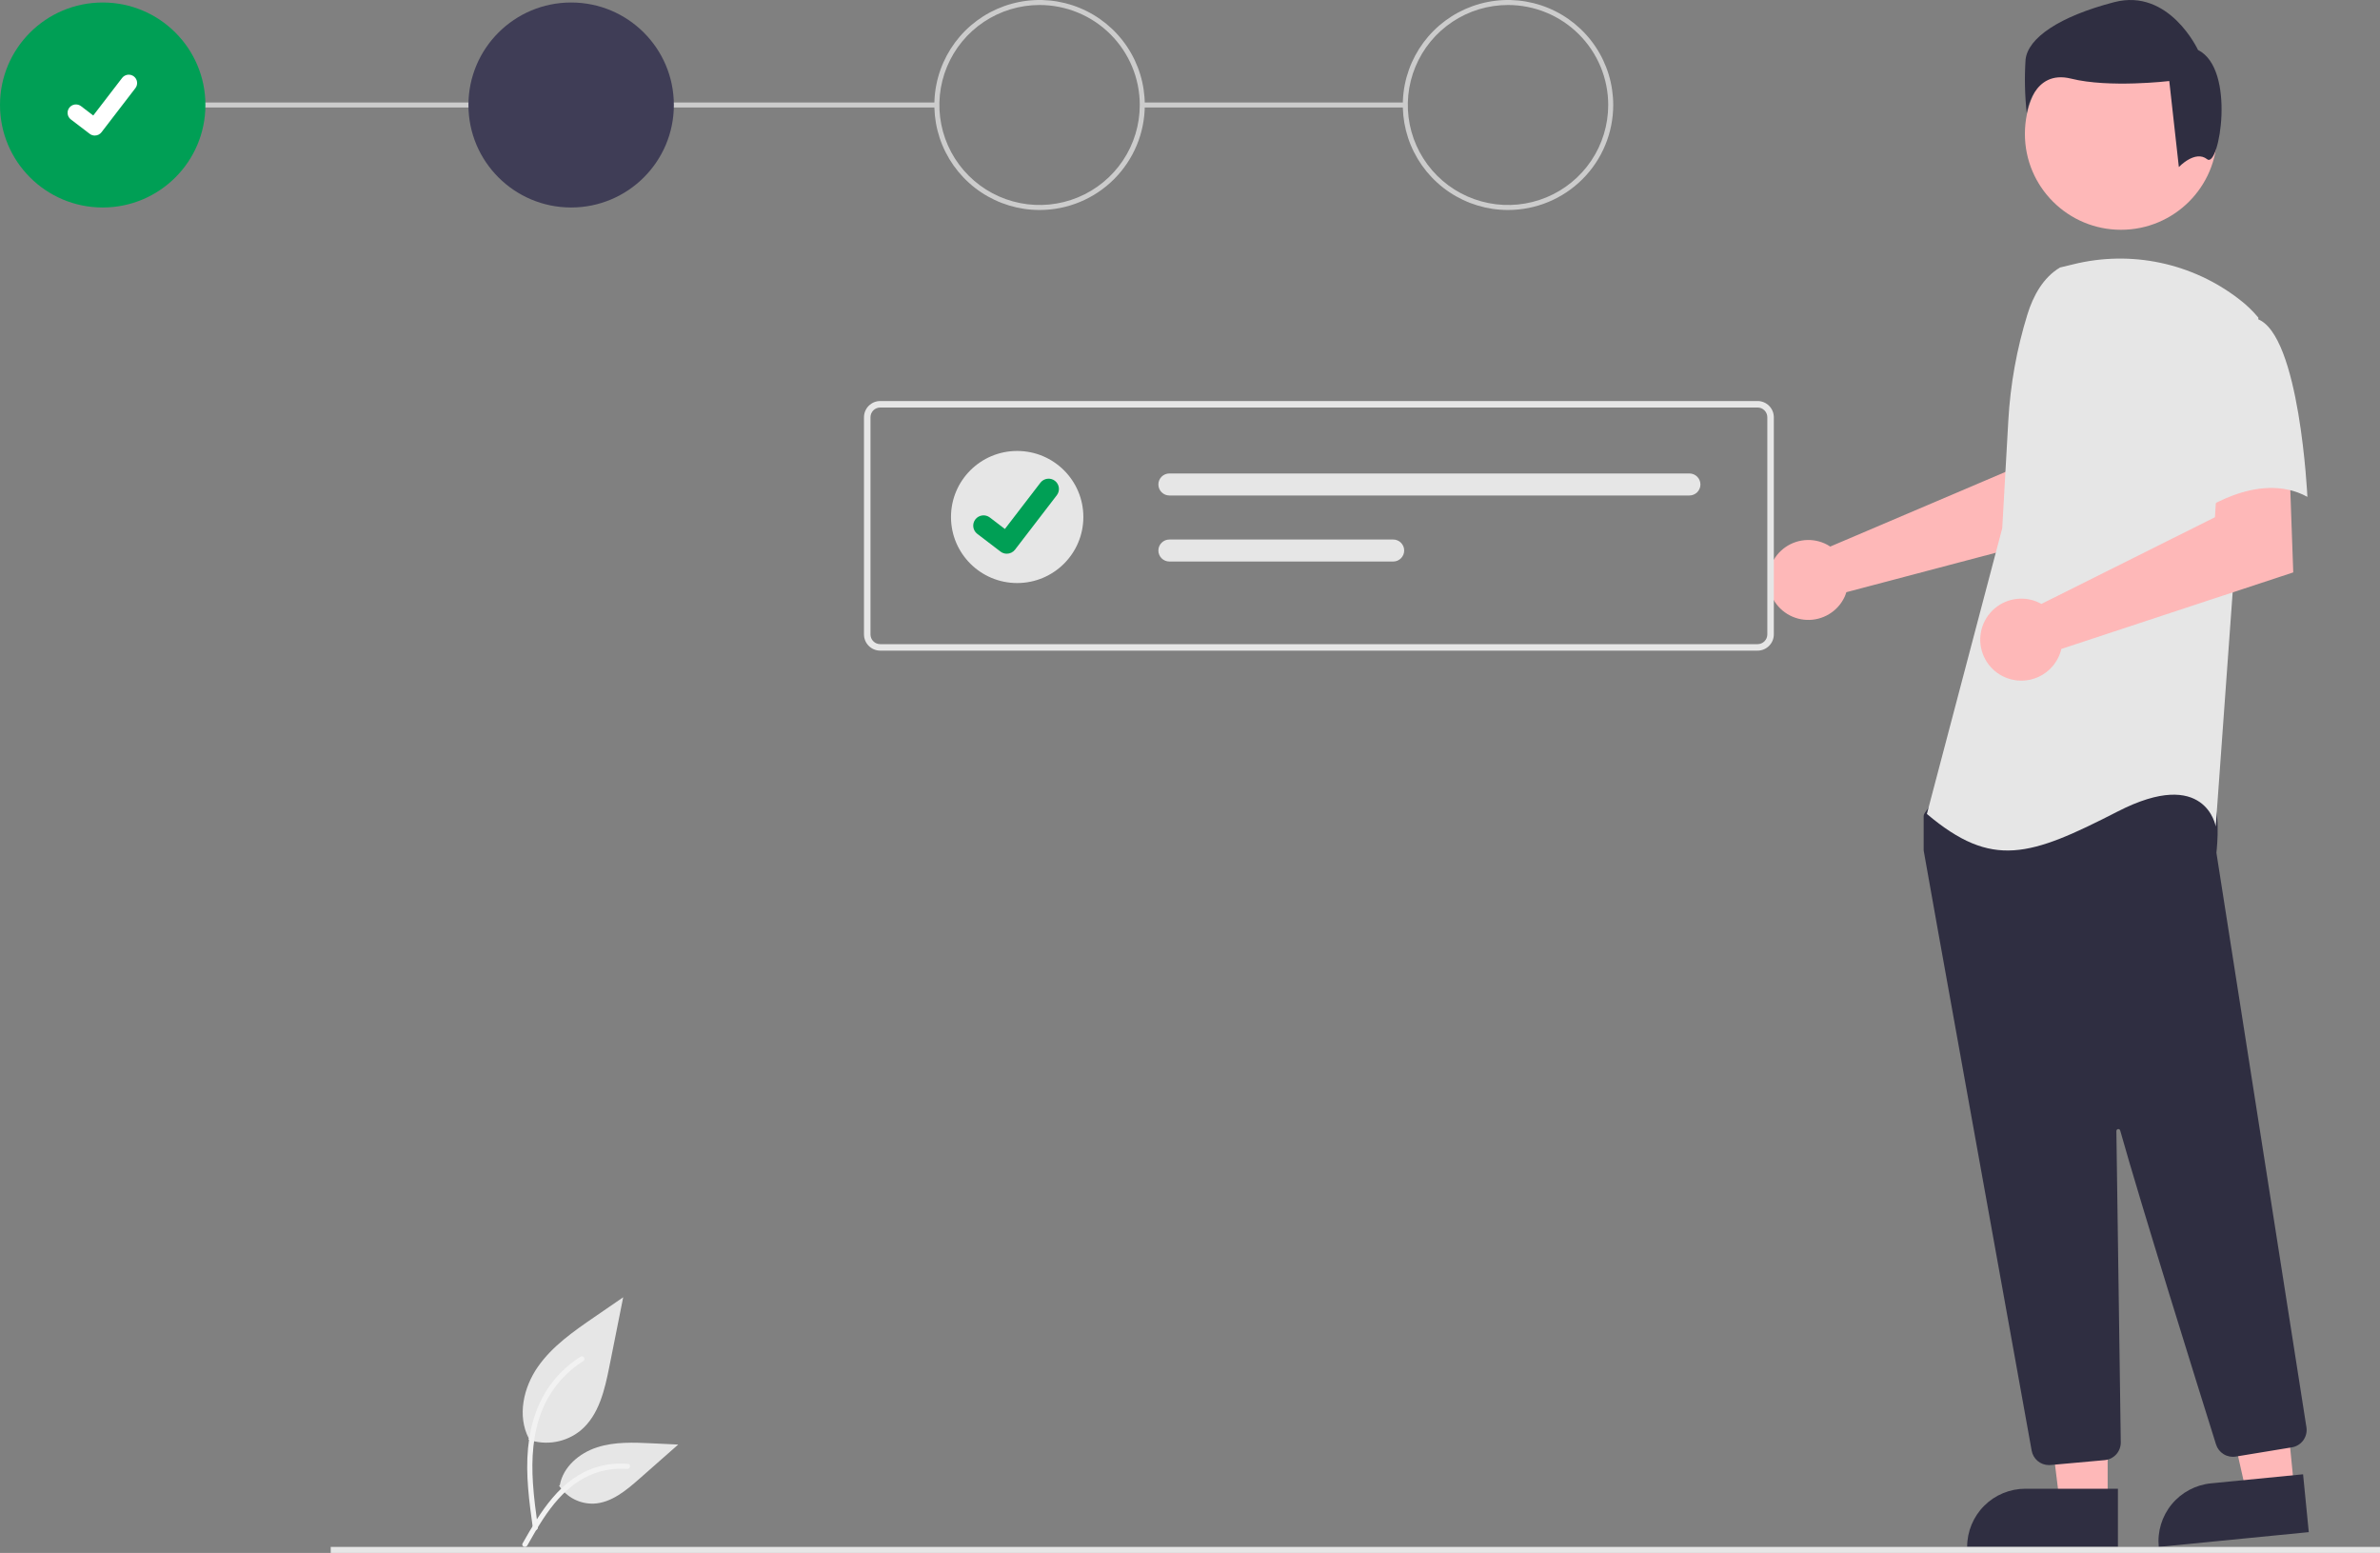 <svg width="420" height="274" viewBox="0 0 420 274" fill="none" xmlns="http://www.w3.org/2000/svg">
<rect x="0" y="0" width="420" height="274" fill="#808080" stroke="none"/>
<g clip-path="url(#clip0_72_16)">
<path d="M247.998 18.084H201.582V18.966H247.998V18.084Z" fill="#CCCCCC"/>
<path d="M165.332 18.084H18.125V18.966H165.332V18.084Z" fill="#CCCCCC"/>
<path d="M18.125 36.609C28.134 36.609 36.249 28.512 36.249 18.525C36.249 8.537 28.134 0.441 18.125 0.441C8.115 0.441 0 8.537 0 18.525C0 28.512 8.115 36.609 18.125 36.609Z" fill="#009F55"/>
<path d="M100.79 36.609C110.8 36.609 118.915 28.512 118.915 18.525C118.915 8.537 110.8 0.441 100.79 0.441C90.781 0.441 82.666 8.537 82.666 18.525C82.666 28.512 90.781 36.609 100.79 36.609Z" fill="#3F3D56"/>
<path d="M183.455 37.051C179.782 37.051 176.193 35.964 173.139 33.929C170.086 31.893 167.706 29 166.301 25.615C164.896 22.23 164.528 18.505 165.244 14.911C165.961 11.318 167.729 8.017 170.326 5.426C172.922 2.835 176.231 1.071 179.832 0.356C183.434 -0.359 187.167 0.008 190.56 1.41C193.952 2.812 196.852 5.187 198.892 8.233C200.932 11.28 202.021 14.861 202.021 18.525C202.021 23.439 200.065 28.151 196.583 31.625C193.101 35.099 188.379 37.051 183.455 37.051ZM183.455 0.882C179.957 0.882 176.539 1.917 173.631 3.856C170.723 5.794 168.456 8.55 167.118 11.774C165.78 14.998 165.429 18.545 166.112 21.967C166.794 25.39 168.478 28.534 170.951 31.001C173.424 33.468 176.575 35.149 180.005 35.829C183.435 36.51 186.99 36.161 190.221 34.825C193.452 33.49 196.214 31.229 198.157 28.327C200.1 25.426 201.137 22.015 201.137 18.525C201.137 13.846 199.274 9.359 195.958 6.05C192.642 2.741 188.144 0.882 183.455 0.882Z" fill="#CCCCCC"/>
<path d="M266.121 37.051C262.448 37.051 258.859 35.964 255.805 33.929C252.752 31.893 250.372 29 248.967 25.615C247.562 22.23 247.194 18.505 247.91 14.911C248.627 11.318 250.395 8.017 252.992 5.426C255.588 2.835 258.897 1.071 262.498 0.356C266.1 -0.359 269.833 0.008 273.226 1.41C276.618 2.812 279.518 5.187 281.558 8.233C283.598 11.28 284.687 14.861 284.687 18.525C284.687 23.439 282.731 28.151 279.249 31.625C275.767 35.099 271.045 37.051 266.121 37.051ZM266.121 0.882C262.623 0.882 259.204 1.917 256.297 3.856C253.389 5.794 251.122 8.55 249.784 11.774C248.446 14.998 248.095 18.545 248.778 21.967C249.46 25.39 251.144 28.534 253.617 31.001C256.09 33.468 259.241 35.149 262.671 35.829C266.101 36.51 269.656 36.161 272.887 34.825C276.118 33.49 278.88 31.229 280.823 28.327C282.766 25.426 283.803 22.015 283.803 18.525C283.803 16.208 283.346 13.914 282.457 11.774C281.568 9.633 280.266 7.688 278.624 6.05C276.982 4.412 275.033 3.112 272.887 2.225C270.742 1.339 268.443 0.882 266.121 0.882Z" fill="#CCCCCC"/>
<path d="M16.729 23.917C16.411 23.917 16.101 23.814 15.846 23.623L15.831 23.611L12.504 21.073C12.193 20.835 11.989 20.483 11.938 20.095C11.887 19.708 11.992 19.315 12.23 19.005C12.469 18.694 12.821 18.491 13.21 18.44C13.599 18.389 13.992 18.494 14.303 18.732L16.457 20.38L21.549 13.753C21.787 13.443 22.139 13.239 22.528 13.188C22.916 13.137 23.309 13.242 23.62 13.48L23.589 13.523L23.621 13.48C23.932 13.718 24.135 14.069 24.186 14.457C24.238 14.845 24.133 15.237 23.894 15.547L17.906 23.339C17.767 23.519 17.589 23.664 17.384 23.764C17.18 23.863 16.956 23.915 16.729 23.914L16.729 23.917Z" fill="white"/>
<path d="M322.009 95.891C322.348 96.045 322.674 96.226 322.983 96.433L353.956 83.243L355.061 75.103L367.437 75.027L366.706 93.699L325.825 104.487C325.739 104.771 325.635 105.048 325.516 105.319C324.924 106.578 323.974 107.634 322.783 108.355C321.592 109.076 320.215 109.43 318.823 109.372C317.432 109.315 316.088 108.848 314.961 108.031C313.834 107.214 312.975 106.083 312.49 104.78C312.005 103.477 311.917 102.061 312.237 100.708C312.557 99.356 313.27 98.127 314.287 97.178C315.303 96.228 316.579 95.599 317.953 95.371C319.327 95.142 320.738 95.323 322.008 95.892L322.009 95.891Z" fill="#FEB8B8"/>
<path d="M371.938 265.085H363.472L359.444 232.503H371.939L371.938 265.085Z" fill="#FEB8B8"/>
<path d="M357.425 262.671H373.752V272.925H347.144C347.144 270.205 348.227 267.596 350.155 265.672C352.083 263.749 354.698 262.668 357.425 262.668V262.671Z" fill="#2F2E41"/>
<path d="M404.864 262.698L396.439 263.525L389.23 231.494L401.665 230.275L404.864 262.698Z" fill="#FEB8B8"/>
<path d="M390.178 261.718L406.424 260.121L407.432 270.327L380.957 272.929C380.69 270.222 381.512 267.521 383.241 265.418C384.97 263.316 387.465 261.985 390.178 261.718H390.178Z" fill="#2F2E41"/>
<path d="M374.295 40.544C383.662 40.544 391.255 32.967 391.255 23.621C391.255 14.275 383.662 6.698 374.295 6.698C364.928 6.698 357.334 14.275 357.334 23.621C357.334 32.967 364.928 40.544 374.295 40.544Z" fill="#FEB8B8"/>
<path d="M361.579 258.495C360.852 258.497 360.147 258.242 359.589 257.775C359.031 257.309 358.656 256.661 358.53 255.946C354.151 231.68 339.825 152.318 339.482 150.118C339.474 150.067 339.47 150.016 339.471 149.965V144.047C339.47 143.831 339.538 143.621 339.663 143.446L341.556 140.804C341.646 140.676 341.763 140.571 341.9 140.497C342.037 140.422 342.19 140.38 342.346 140.373C353.135 139.868 388.464 138.389 390.171 140.517C391.885 142.653 391.276 149.135 391.137 150.411L391.144 150.544L407.018 251.829C407.142 252.636 406.942 253.461 406.462 254.123C405.982 254.785 405.259 255.232 404.451 255.366L394.538 256.996C393.799 257.114 393.043 256.964 392.406 256.573C391.769 256.182 391.294 255.576 391.067 254.865C388.001 245.089 377.72 212.202 374.156 199.477C374.137 199.393 374.087 199.319 374.016 199.271C373.945 199.222 373.858 199.202 373.772 199.214C373.687 199.226 373.609 199.27 373.555 199.337C373.501 199.404 373.473 199.489 373.479 199.575C373.657 211.705 374.087 242.654 374.239 253.344L374.254 254.495C374.261 255.274 373.974 256.028 373.451 256.607C372.927 257.185 372.206 257.547 371.428 257.62L361.868 258.485C361.772 258.493 361.676 258.496 361.579 258.495Z" fill="#2F2E41"/>
<path d="M363.531 47.198C360.571 48.954 358.799 52.179 357.783 55.468C355.902 61.546 354.769 67.83 354.41 74.181L353.336 93.196L340.039 143.612C351.564 153.341 358.211 151.13 373.725 143.171C389.239 135.213 391.011 145.825 391.011 145.825L394.113 102.928L398.545 56.053C397.55 54.857 396.424 53.777 395.188 52.832C391.091 49.653 386.325 47.443 381.248 46.369C376.171 45.295 370.916 45.384 365.879 46.631L363.531 47.198Z" fill="#E6E6E6"/>
<path d="M359.212 106.072C359.569 106.206 359.915 106.367 360.248 106.555L390.874 91.259L391.382 82.973L404.015 82.104L404.692 100.992L363.765 114.498C363.431 115.929 362.668 117.224 361.578 118.212C360.488 119.2 359.123 119.834 357.663 120.028C356.204 120.223 354.719 119.969 353.408 119.301C352.096 118.634 351.019 117.583 350.321 116.29C349.622 114.996 349.335 113.522 349.497 112.061C349.659 110.601 350.263 109.224 351.228 108.115C352.193 107.005 353.474 106.215 354.9 105.85C356.327 105.485 357.831 105.562 359.212 106.07L359.212 106.072Z" fill="#FEB8B8"/>
<path d="M398.324 56.264C405.859 58.917 407.187 87.665 407.187 87.665C398.322 82.801 387.685 90.761 387.685 90.761C387.685 90.761 385.469 83.242 382.809 73.514C382.006 70.777 381.91 67.882 382.53 65.099C383.15 62.315 384.466 59.733 386.355 57.593C386.355 57.593 390.789 53.609 398.324 56.264Z" fill="#E6E6E6"/>
<path d="M389.5 28.095C387.386 26.408 384.504 29.473 384.504 29.473L382.813 14.296C382.813 14.296 372.248 15.559 365.484 13.874C358.72 12.189 357.665 19.99 357.665 19.99C357.316 16.84 357.246 13.665 357.454 10.502C357.876 6.706 363.37 2.911 373.091 0.381C382.812 -2.15 387.884 8.815 387.884 8.815C394.65 12.186 391.615 29.784 389.5 28.095Z" fill="#2F2E41"/>
<path d="M420 272.928H58.362V274H420V272.928Z" fill="#E6E6E6"/>
<path d="M93.249 254.004C94.796 254.546 96.457 254.682 98.073 254.398C99.688 254.115 101.203 253.42 102.472 252.383C105.702 249.677 106.715 245.221 107.539 241.094L109.976 228.887L104.873 232.393C101.203 234.914 97.451 237.516 94.91 241.168C92.368 244.82 91.259 249.806 93.301 253.757" fill="#E6E6E6"/>
<path d="M94.037 269.632C93.394 264.962 92.734 260.233 93.184 255.514C93.584 251.323 94.866 247.23 97.475 243.873C98.86 242.095 100.545 240.572 102.454 239.372C102.952 239.058 103.411 239.845 102.915 240.157C99.61 242.241 97.054 245.317 95.615 248.943C94.026 252.976 93.771 257.372 94.046 261.655C94.211 264.246 94.562 266.819 94.915 269.389C94.943 269.505 94.926 269.628 94.867 269.732C94.808 269.836 94.711 269.913 94.597 269.949C94.48 269.98 94.356 269.964 94.251 269.905C94.146 269.845 94.068 269.747 94.036 269.631L94.037 269.632Z" fill="#F2F2F2"/>
<path d="M98.66 262.14C99.324 263.146 100.236 263.965 101.309 264.518C102.382 265.07 103.579 265.338 104.786 265.295C107.887 265.148 110.473 262.988 112.8 260.94L119.684 254.876L115.128 254.658C111.852 254.502 108.491 254.356 105.368 255.364C102.246 256.372 99.37 258.798 98.799 262.019" fill="#E6E6E6"/>
<path d="M92.221 272.316C95.311 266.857 98.9 260.789 105.308 258.85C107.09 258.313 108.959 258.12 110.813 258.283C111.398 258.332 111.251 259.232 110.666 259.182C107.558 258.924 104.455 259.743 101.881 261.501C99.404 263.183 97.476 265.522 95.844 268.002C94.844 269.519 93.948 271.105 93.052 272.687C92.767 273.192 91.933 272.827 92.221 272.316Z" fill="#F2F2F2"/>
<path d="M310.16 114.797H155.335C154.575 114.796 153.846 114.495 153.309 113.958C152.771 113.422 152.469 112.695 152.468 111.937V73.617C152.469 72.859 152.771 72.132 153.309 71.595C153.846 71.059 154.575 70.757 155.335 70.756H310.16C310.92 70.757 311.648 71.059 312.186 71.595C312.723 72.132 313.026 72.859 313.027 73.617V111.937C313.026 112.695 312.723 113.422 312.186 113.958C311.648 114.495 310.92 114.796 310.16 114.797ZM155.335 71.901C154.879 71.901 154.442 72.082 154.119 72.404C153.797 72.726 153.615 73.162 153.615 73.618V111.937C153.615 112.392 153.796 112.829 154.119 113.15C154.442 113.472 154.879 113.653 155.335 113.654H310.16C310.616 113.653 311.053 113.472 311.376 113.15C311.698 112.829 311.88 112.392 311.88 111.937V73.617C311.88 73.162 311.698 72.725 311.376 72.404C311.053 72.082 310.616 71.901 310.16 71.9L155.335 71.901Z" fill="#E6E6E6"/>
<path d="M206.365 83.537C205.849 83.537 205.354 83.742 204.989 84.106C204.624 84.471 204.419 84.965 204.419 85.48C204.419 85.995 204.624 86.489 204.989 86.853C205.354 87.217 205.849 87.422 206.365 87.422H298.129C298.646 87.422 299.141 87.217 299.506 86.853C299.871 86.489 300.076 85.995 300.076 85.48C300.076 84.965 299.871 84.471 299.506 84.106C299.141 83.742 298.646 83.537 298.129 83.537H206.365Z" fill="#E6E6E6"/>
<path d="M206.365 95.191C205.849 95.191 205.354 95.395 204.989 95.76C204.624 96.124 204.419 96.618 204.419 97.133C204.419 97.648 204.624 98.142 204.989 98.506C205.354 98.871 205.849 99.075 206.365 99.075H245.852C246.368 99.075 246.863 98.871 247.228 98.506C247.593 98.142 247.798 97.648 247.798 97.133C247.798 96.618 247.593 96.124 247.228 95.76C246.863 95.395 246.368 95.191 245.852 95.191H206.365Z" fill="#E6E6E6"/>
<path d="M179.502 102.871C185.952 102.871 191.181 97.654 191.181 91.218C191.181 84.782 185.952 79.565 179.502 79.565C173.051 79.565 167.823 84.782 167.823 91.218C167.823 97.654 173.051 102.871 179.502 102.871Z" fill="#E6E6E6"/>
<path d="M177.666 97.694C177.274 97.695 176.892 97.568 176.578 97.333L176.558 97.319L172.459 94.19C172.075 93.897 171.824 93.463 171.761 92.985C171.697 92.507 171.827 92.023 172.121 91.64C172.415 91.257 172.849 91.007 173.328 90.944C173.807 90.88 174.292 91.009 174.676 91.303L177.331 93.334L183.605 85.167C183.899 84.784 184.333 84.534 184.812 84.471C185.29 84.408 185.775 84.537 186.158 84.83L186.119 84.884L186.159 84.83C186.542 85.124 186.793 85.557 186.856 86.034C186.919 86.512 186.79 86.995 186.496 87.378L179.117 96.985C178.946 97.207 178.726 97.385 178.475 97.508C178.224 97.631 177.948 97.695 177.668 97.694L177.666 97.694Z" fill="#009F55"/>
</g>
<defs>
<clipPath id="clip0_72_16">
<rect width="420" height="274" fill="white"/>
</clipPath>
</defs>
</svg>
